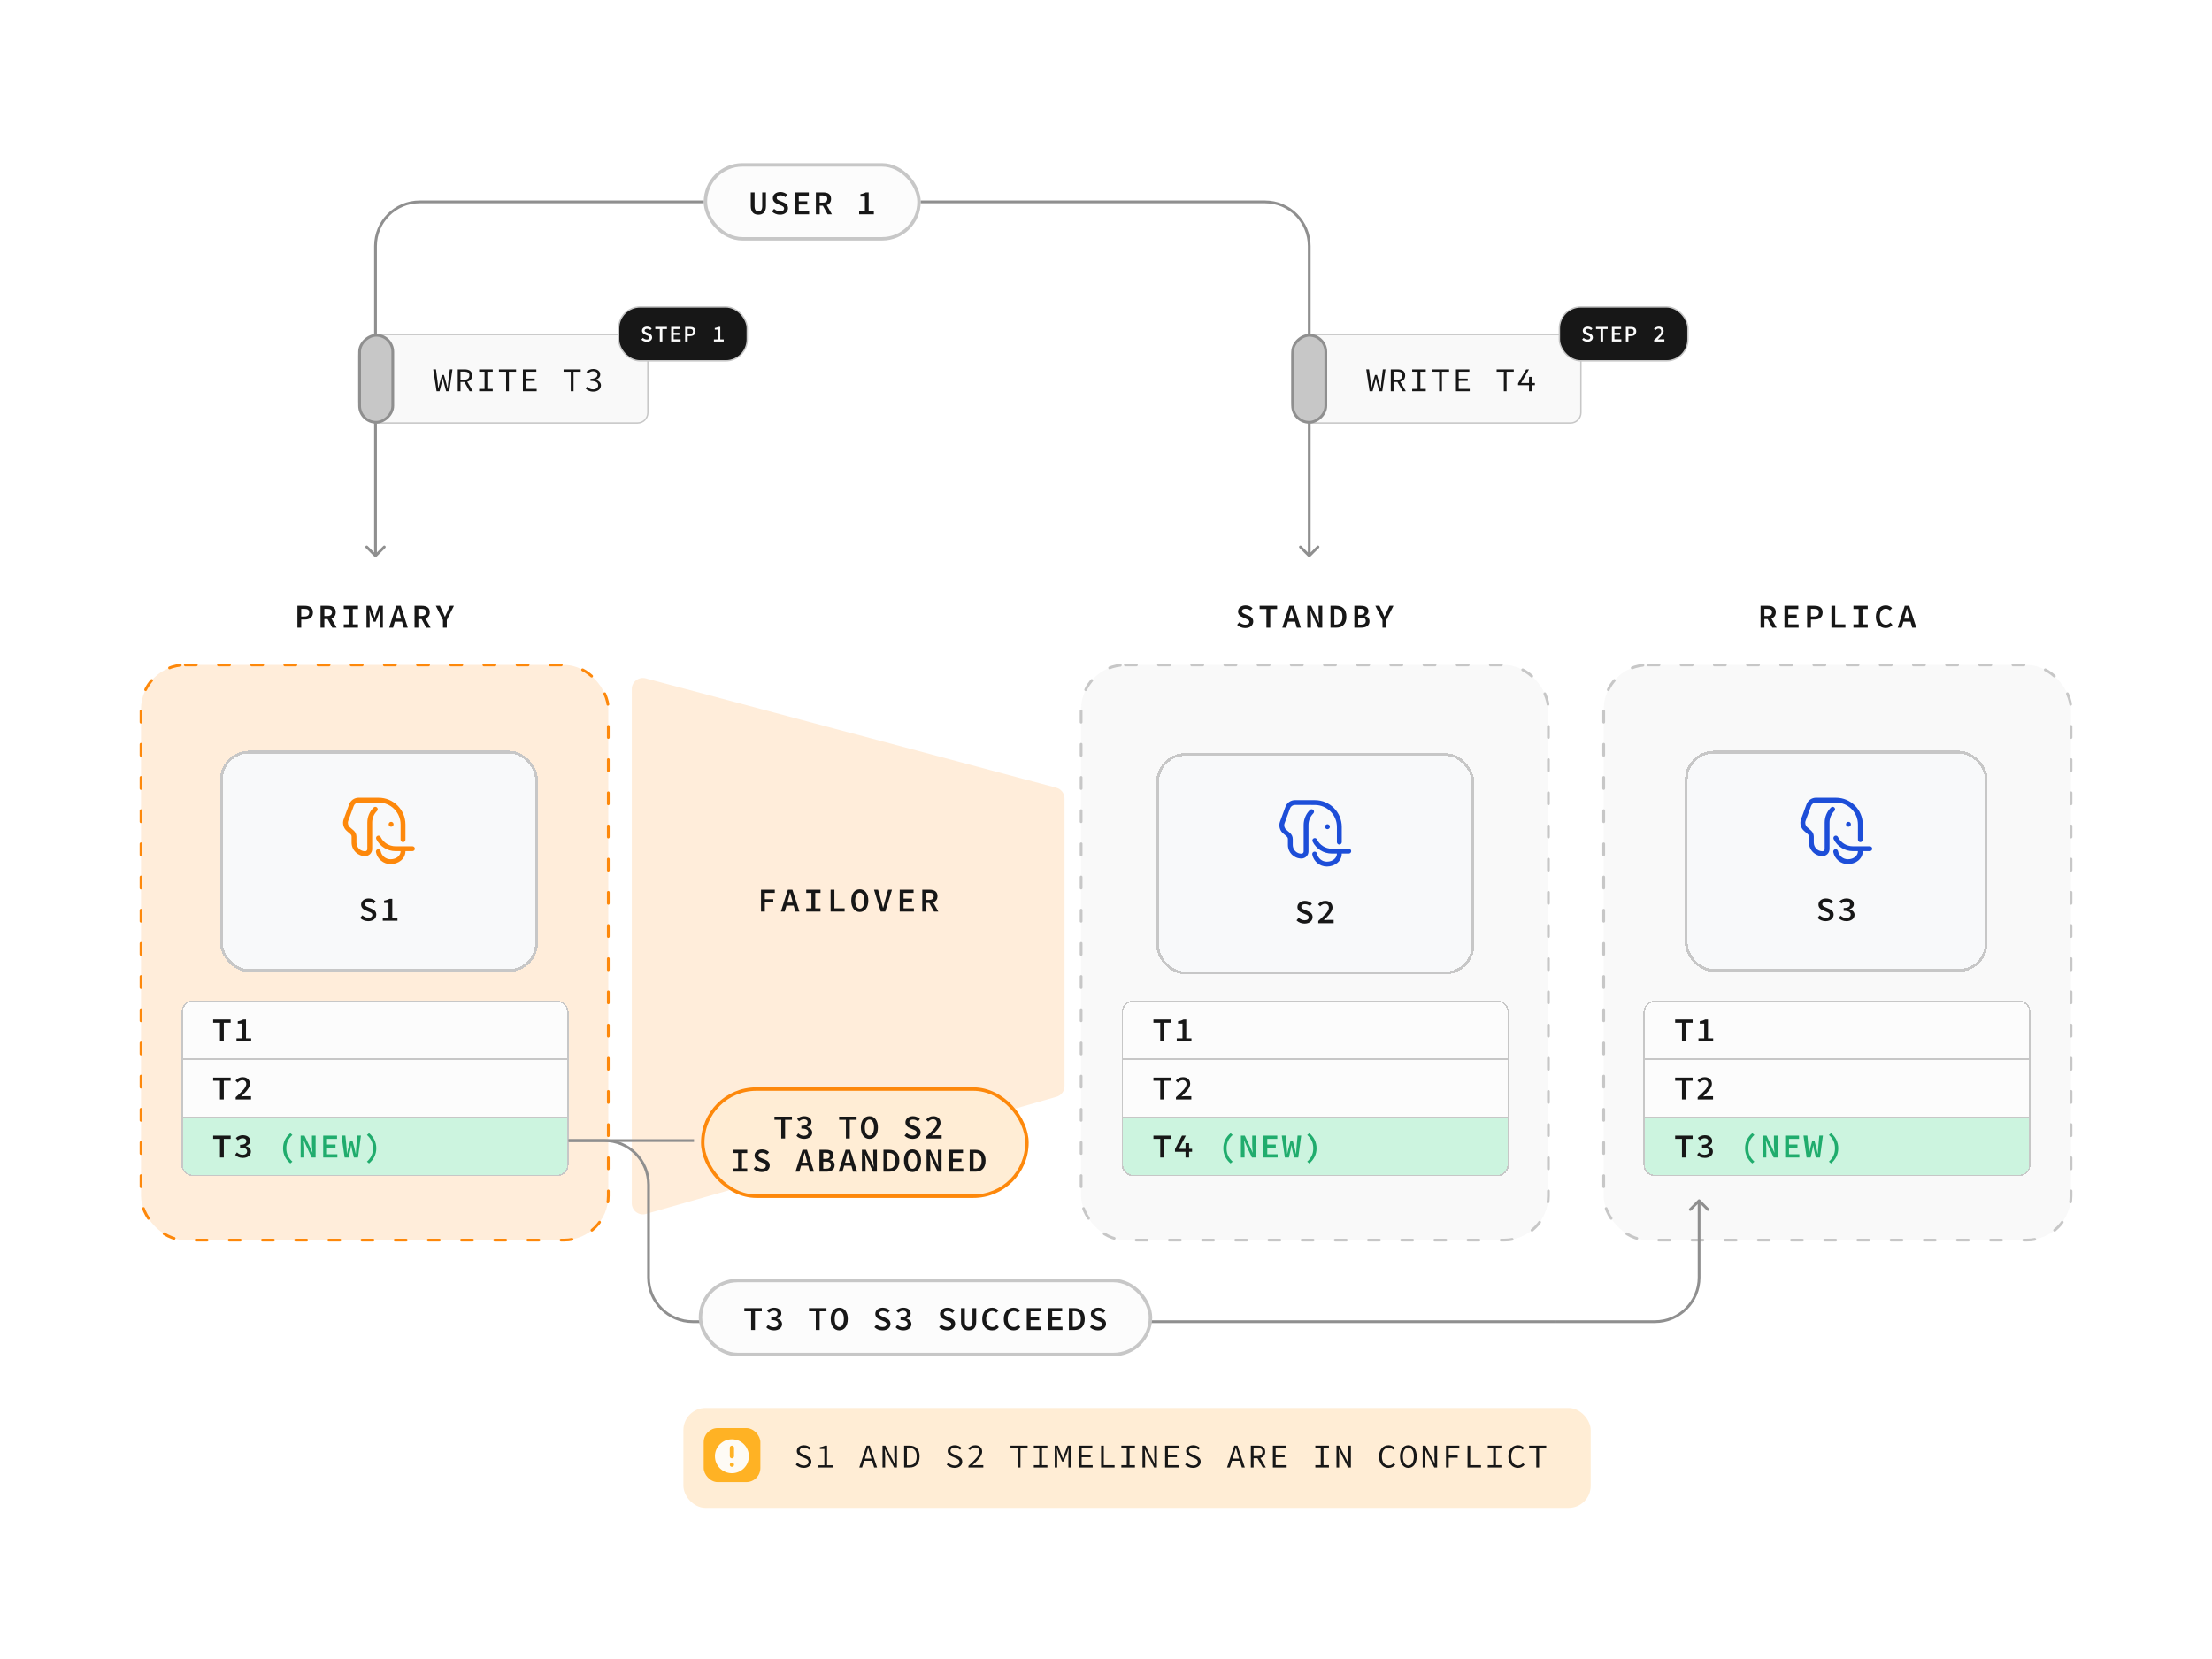 <svg width="1600" height="1200" viewBox="0 0 1600 1200" fill="none" xmlns="http://www.w3.org/2000/svg">
<rect x="494.328" y="1018.44" width="656.266" height="72.284" rx="16" fill="#FFEDD5"/>
<path d="M900.681 454.288C898.473 454.288 896.385 453.448 894.849 451.96L896.457 450.064C897.633 451.144 899.193 451.888 900.729 451.888C902.673 451.888 903.657 451.072 903.657 449.8C903.657 448.48 902.601 448.072 901.041 447.448L898.905 446.512C897.225 445.864 895.521 444.616 895.521 442.312C895.521 439.792 897.777 437.872 900.969 437.872C902.913 437.872 904.713 438.616 906.009 439.888L904.569 441.64C903.513 440.776 902.433 440.272 900.969 440.272C899.337 440.272 898.329 440.968 898.329 442.168C898.329 443.416 899.601 443.848 901.017 444.424L903.081 445.312C905.073 446.128 906.489 447.28 906.489 449.584C906.489 452.152 904.353 454.288 900.681 454.288ZM916.031 454V440.488H911.111V438.16H923.759V440.488H918.815V454H916.031ZM927.518 454L932.606 438.16H935.846L940.934 454H938.006L936.782 449.68H931.574L930.326 454H927.518ZM932.174 447.496H936.182L935.63 445.528C935.15 443.848 934.67 442.072 934.214 440.32H934.118C933.686 442.072 933.206 443.848 932.726 445.528L932.174 447.496ZM945.605 454V438.16H948.413L952.637 447.136L954.101 450.496H954.173C954.053 448.864 953.789 446.872 953.789 445.12V438.16H956.429V454H953.597L949.397 445L947.933 441.664H947.861C947.981 443.344 948.245 445.24 948.245 446.992V454H945.605ZM962.395 454V438.16H966.451C971.083 438.16 973.867 440.776 973.867 446.008C973.867 451.24 971.083 454 966.595 454H962.395ZM965.179 451.744H966.283C969.307 451.744 971.011 449.896 971.011 446.008C971.011 442.12 969.307 440.392 966.283 440.392H965.179V451.744ZM979.642 454V438.16H984.25C987.466 438.16 989.818 439.144 989.818 442.048C989.818 443.536 988.93 445 987.082 445.504V445.6C989.362 445.984 990.61 447.184 990.61 449.344C990.61 452.512 988.09 454 984.658 454H979.642ZM982.402 444.736H983.986C986.194 444.736 987.106 443.872 987.106 442.384C987.106 440.92 986.098 440.32 984.058 440.32H982.402V444.736ZM982.402 451.84H984.37C986.674 451.84 987.898 450.976 987.898 449.176C987.898 447.472 986.722 446.728 984.37 446.728H982.402V451.84ZM999.985 454V448.48L994.825 438.16H997.777L999.769 442.432C1000.3 443.632 1000.8 444.808 1001.38 446.08H1001.47C1002.02 444.808 1002.58 443.632 1003.13 442.408L1005.05 438.16H1007.93L1002.77 448.48V454H999.985Z" fill="#171717"/>
<rect x="782" y="481" width="338" height="416" rx="32" fill="#C7C7C7" fill-opacity="0.1"/>
<rect x="782" y="481" width="338" height="416" rx="32" stroke="#C7C7C7" stroke-width="2" stroke-linecap="round" stroke-dasharray="8 16"/>
<path d="M1273.47 454V438.16H1278.7C1281.94 438.16 1284.46 439.312 1284.46 442.84C1284.46 445.24 1283.22 446.704 1281.32 447.352L1285.09 454H1281.97L1278.56 447.784H1276.23V454H1273.47ZM1276.23 445.552H1278.42C1280.58 445.552 1281.73 444.64 1281.73 442.84C1281.73 440.992 1280.58 440.368 1278.42 440.368H1276.23V445.552ZM1290.74 454V438.16H1300.75V440.488H1293.5V444.592H1299.65V446.92H1293.5V451.648H1300.99V454H1290.74ZM1307.13 454V438.16H1312.41C1315.84 438.16 1318.36 439.36 1318.36 443.032C1318.36 446.536 1315.79 448.144 1312.41 448.144H1309.89V454H1307.13ZM1309.89 445.936H1312.17C1314.52 445.936 1315.62 444.976 1315.62 443.032C1315.62 441.04 1314.47 440.368 1312.17 440.368H1309.89V445.936ZM1324.71 454V438.16H1327.44V451.648H1334.84V454H1324.71ZM1340.64 454V451.648H1344.4V440.488H1340.64V438.16H1350.98V440.488H1347.19V451.648H1350.98V454H1340.64ZM1364 454.288C1359.99 454.288 1356.85 451.36 1356.85 446.128C1356.85 440.944 1359.95 437.872 1364.1 437.872C1366.04 437.872 1367.58 438.808 1368.56 439.84L1367.03 441.568C1366.23 440.776 1365.32 440.272 1364.1 440.272C1361.48 440.272 1359.68 442.456 1359.68 446.032C1359.68 449.656 1361.48 451.888 1364.17 451.888C1365.44 451.888 1366.43 451.288 1367.31 450.304L1368.87 451.984C1367.6 453.472 1365.99 454.288 1364 454.288ZM1372.68 454L1377.77 438.16H1381.01L1386.1 454H1383.17L1381.94 449.68H1376.74L1375.49 454H1372.68ZM1377.34 447.496H1381.34L1380.79 445.528C1380.31 443.848 1379.83 442.072 1379.38 440.32H1379.28C1378.85 442.072 1378.37 443.848 1377.89 445.528L1377.34 447.496Z" fill="#171717"/>
<rect x="1160" y="481" width="338" height="416" rx="32" fill="#C7C7C7" fill-opacity="0.1"/>
<rect x="1160" y="481" width="338" height="416" rx="32" stroke="#C7C7C7" stroke-width="2" stroke-linecap="round" stroke-dasharray="8 16"/>
<path d="M215.123 454V438.16H220.403C223.835 438.16 226.355 439.36 226.355 443.032C226.355 446.536 223.787 448.144 220.403 448.144H217.883V454H215.123ZM217.883 445.936H220.163C222.515 445.936 223.619 444.976 223.619 443.032C223.619 441.04 222.467 440.368 220.163 440.368H217.883V445.936ZM231.842 454V438.16H237.074C240.314 438.16 242.834 439.312 242.834 442.84C242.834 445.24 241.586 446.704 239.69 447.352L243.458 454H240.338L236.93 447.784H234.602V454H231.842ZM234.602 445.552H236.786C238.946 445.552 240.098 444.64 240.098 442.84C240.098 440.992 238.946 440.368 236.786 440.368H234.602V445.552ZM248.632 454V451.648H252.4V440.488H248.632V438.16H258.976V440.488H255.184V451.648H258.976V454H248.632ZM265.087 454V438.16H268.039L270.223 444.352L270.991 446.728H271.087L271.807 444.352L273.991 438.16H276.943V454H274.591V446.872C274.591 445.36 274.807 442.384 274.951 440.896H274.855L273.655 444.76L271.663 449.728H270.319L268.303 444.76L267.103 440.896H267.031C267.151 442.384 267.391 445.36 267.391 446.872V454H265.087ZM281.521 454L286.609 438.16H289.849L294.937 454H292.009L290.785 449.68H285.577L284.329 454H281.521ZM286.177 447.496H290.185L289.633 445.528C289.153 443.848 288.673 442.072 288.217 440.32H288.121C287.689 442.072 287.209 443.848 286.729 445.528L286.177 447.496ZM299.848 454V438.16H305.08C308.32 438.16 310.84 439.312 310.84 442.84C310.84 445.24 309.592 446.704 307.696 447.352L311.464 454H308.344L304.936 447.784H302.608V454H299.848ZM302.608 445.552H304.792C306.952 445.552 308.104 444.64 308.104 442.84C308.104 440.992 306.952 440.368 304.792 440.368H302.608V445.552ZM320.406 454V448.48L315.246 438.16H318.198L320.19 442.432C320.718 443.632 321.222 444.808 321.798 446.08H321.894C322.446 444.808 322.998 443.632 323.55 442.408L325.47 438.16H328.35L323.19 448.48V454H320.406Z" fill="#171717"/>
<rect x="102" y="481" width="338" height="416" rx="32" fill="#FD880B" fill-opacity="0.15"/>
<rect x="102" y="481" width="338" height="416" rx="32" stroke="#FD880B" stroke-width="2" stroke-linecap="round" stroke-dasharray="8 16"/>
<g filter="url(#filter0_d_1208_1694)">
<path d="M811.375 729.267C811.375 724.701 815.076 721 819.642 721H1083.11C1087.67 721 1091.38 724.701 1091.38 729.267V764H811.375V729.267Z" fill="#FCFCFC" shape-rendering="crispEdges"/>
<path d="M819.643 721.5H1083.11C1087.4 721.5 1090.88 724.978 1090.88 729.268V763.5H811.875V729.268C811.875 724.978 815.353 721.5 819.643 721.5Z" stroke="#C7C7C7" shape-rendering="crispEdges"/>
<path d="M839.229 750.5V736.988H834.309V734.66H846.957V736.988H842.013V750.5H839.229ZM851.172 750.5V748.244H855.324V737.66H852.108V735.932C853.812 735.668 854.988 735.236 856.044 734.66H858.06V748.244H861.804V750.5H851.172Z" fill="#171717"/>
</g>
<g filter="url(#filter1_d_1208_1694)">
<rect x="811.375" y="763" width="280" height="43" fill="#FCFCFC" shape-rendering="crispEdges"/>
<rect x="811.875" y="763.5" width="279" height="42" stroke="#C7C7C7" shape-rendering="crispEdges"/>
<path d="M839.229 792.5V778.988H834.309V776.66H846.957V778.988H842.013V792.5H839.229ZM850.596 792.5V790.892C855.372 786.572 858.252 783.812 858.252 781.34C858.252 779.66 857.268 778.556 855.348 778.556C854.004 778.556 852.9 779.348 851.964 780.332L850.452 778.82C851.94 777.284 853.452 776.372 855.708 776.372C858.828 776.372 860.892 778.268 860.892 781.196C860.892 784.028 858.132 786.932 854.556 790.316C855.468 790.244 856.524 790.148 857.364 790.148H861.708V792.5H850.596Z" fill="#171717"/>
</g>
<g filter="url(#filter2_d_1208_1694)">
<path d="M811.375 805H1091.38V839.733C1091.38 844.299 1087.67 848 1083.11 848H819.642C815.076 848 811.375 844.299 811.375 839.733V805Z" fill="#CCF4DF" shape-rendering="crispEdges"/>
<path d="M1090.88 805.5V839.732C1090.88 844.022 1087.4 847.5 1083.11 847.5H819.643C815.353 847.5 811.875 844.022 811.875 839.732V805.5H1090.88Z" stroke="#C7C7C7" shape-rendering="crispEdges"/>
<path d="M839.229 834.5V820.988H834.309V818.66H846.957V820.988H842.013V834.5H839.229ZM857.532 834.5V830.372H849.9V828.5L854.964 818.66H857.772L852.708 828.236H857.532V824.108H860.1V828.236H862.26V830.372H860.1V834.5H857.532Z" fill="#171717"/>
<path d="M890.105 838.772C886.865 836.084 884.873 832.388 884.873 827.828C884.873 823.244 886.865 819.572 890.105 816.884L891.617 818.18C888.593 820.916 887.225 823.916 887.225 827.828C887.225 831.74 888.593 834.74 891.617 837.476L890.105 838.772ZM897.584 834.5V818.66H900.392L904.616 827.636L906.08 830.996H906.152C906.032 829.364 905.768 827.372 905.768 825.62V818.66H908.408V834.5H905.576L901.376 825.5L899.912 822.164H899.84C899.96 823.844 900.224 825.74 900.224 827.492V834.5H897.584ZM913.895 834.5V818.66H923.903V820.988H916.655V825.092H922.799V827.42H916.655V832.148H924.143V834.5H913.895ZM929.389 834.5L927.133 818.636H929.941L930.829 827.852C930.877 829.196 930.973 830.516 931.045 831.836H931.117C931.405 830.516 931.741 829.172 932.029 827.852L933.397 822.716H935.173L936.517 827.852C936.781 829.148 937.141 830.492 937.429 831.836H937.525L937.741 827.852L938.581 818.636H941.197L939.061 834.5H936.109L934.717 828.644C934.525 827.684 934.333 826.652 934.213 825.716H934.141C933.997 826.652 933.829 827.684 933.613 828.644L932.293 834.5H929.389ZM947.068 838.772L945.532 837.476C948.58 834.74 949.924 831.74 949.924 827.828C949.924 823.916 948.58 820.916 945.532 818.18L947.068 816.884C950.284 819.572 952.3 823.244 952.3 827.828C952.3 832.388 950.284 836.084 947.068 838.772Z" fill="#20AC6D"/>
</g>
<g filter="url(#filter3_d_1208_1694)">
<path d="M131.25 729.267C131.25 724.701 134.951 721 139.517 721H402.983C407.549 721 411.25 724.701 411.25 729.267V764H131.25V729.267Z" fill="#FCFCFC" shape-rendering="crispEdges"/>
<path d="M139.518 721.5H402.982C407.272 721.5 410.75 724.978 410.75 729.268V763.5H131.75V729.268C131.75 724.978 135.228 721.5 139.518 721.5Z" stroke="#C7C7C7" shape-rendering="crispEdges"/>
<path d="M159.104 750.5V736.988H154.184V734.66H166.832V736.988H161.888V750.5H159.104ZM171.047 750.5V748.244H175.199V737.66H171.983V735.932C173.687 735.668 174.863 735.236 175.919 734.66H177.935V748.244H181.679V750.5H171.047Z" fill="#171717"/>
</g>
<g filter="url(#filter4_d_1208_1694)">
<rect x="131.25" y="763" width="280" height="43" fill="#FCFCFC" shape-rendering="crispEdges"/>
<rect x="131.75" y="763.5" width="279" height="42" stroke="#C7C7C7" shape-rendering="crispEdges"/>
<path d="M159.104 792.5V778.988H154.184V776.66H166.832V778.988H161.888V792.5H159.104ZM170.471 792.5V790.892C175.247 786.572 178.127 783.812 178.127 781.34C178.127 779.66 177.143 778.556 175.223 778.556C173.879 778.556 172.775 779.348 171.839 780.332L170.327 778.82C171.815 777.284 173.327 776.372 175.583 776.372C178.703 776.372 180.767 778.268 180.767 781.196C180.767 784.028 178.007 786.932 174.431 790.316C175.343 790.244 176.399 790.148 177.239 790.148H181.583V792.5H170.471Z" fill="#171717"/>
</g>
<g filter="url(#filter5_d_1208_1694)">
<path d="M131.25 805H411.25V839.733C411.25 844.299 407.549 848 402.983 848H139.517C134.951 848 131.25 844.299 131.25 839.733V805Z" fill="#CCF4DF" shape-rendering="crispEdges"/>
<path d="M410.75 805.5V839.732C410.75 844.022 407.272 847.5 402.982 847.5H139.518C135.228 847.5 131.75 844.022 131.75 839.732V805.5H410.75Z" stroke="#C7C7C7" shape-rendering="crispEdges"/>
<path d="M159.104 834.5V820.988H154.184V818.66H166.832V820.988H161.888V834.5H159.104ZM175.679 834.788C173.063 834.788 171.239 833.804 170.087 832.556L171.407 830.78C172.415 831.764 173.783 832.532 175.463 832.532C177.335 832.532 178.727 831.62 178.727 830.108C178.727 828.428 177.431 827.324 173.639 827.324V825.308C176.951 825.308 178.199 824.228 178.199 822.716C178.199 821.372 177.143 820.556 175.511 820.556C174.191 820.556 173.039 821.156 172.007 822.068L170.591 820.364C171.959 819.164 173.663 818.372 175.631 818.372C178.727 818.372 180.959 819.884 180.959 822.524C180.959 824.324 179.735 825.5 177.887 826.172V826.292C179.855 826.772 181.487 828.116 181.487 830.228C181.487 833.108 178.823 834.788 175.679 834.788Z" fill="#171717"/>
<path d="M209.98 838.772C206.74 836.084 204.748 832.388 204.748 827.828C204.748 823.244 206.74 819.572 209.98 816.884L211.492 818.18C208.468 820.916 207.1 823.916 207.1 827.828C207.1 831.74 208.468 834.74 211.492 837.476L209.98 838.772ZM217.459 834.5V818.66H220.267L224.491 827.636L225.955 830.996H226.027C225.907 829.364 225.643 827.372 225.643 825.62V818.66H228.283V834.5H225.451L221.251 825.5L219.787 822.164H219.715C219.835 823.844 220.099 825.74 220.099 827.492V834.5H217.459ZM233.77 834.5V818.66H243.778V820.988H236.53V825.092H242.674V827.42H236.53V832.148H244.018V834.5H233.77ZM249.264 834.5L247.008 818.636H249.816L250.704 827.852C250.752 829.196 250.848 830.516 250.92 831.836H250.992C251.28 830.516 251.616 829.172 251.904 827.852L253.272 822.716H255.048L256.392 827.852C256.656 829.148 257.016 830.492 257.304 831.836H257.4L257.616 827.852L258.456 818.636H261.072L258.936 834.5H255.984L254.592 828.644C254.4 827.684 254.208 826.652 254.088 825.716H254.016C253.872 826.652 253.704 827.684 253.488 828.644L252.168 834.5H249.264ZM266.943 838.772L265.407 837.476C268.455 834.74 269.799 831.74 269.799 827.828C269.799 823.916 268.455 820.916 265.407 818.18L266.943 816.884C270.159 819.572 272.175 823.244 272.175 827.828C272.175 832.388 270.159 836.084 266.943 838.772Z" fill="#20AC6D"/>
</g>
<g filter="url(#filter6_d_1208_1694)">
<path d="M1188.75 729.267C1188.75 724.701 1192.45 721 1197.02 721H1460.48C1465.05 721 1468.75 724.701 1468.75 729.267V764H1188.75V729.267Z" fill="#FCFCFC" shape-rendering="crispEdges"/>
<path d="M1197.02 721.5H1460.48C1464.77 721.5 1468.25 724.978 1468.25 729.268V763.5H1189.25V729.268C1189.25 724.978 1192.73 721.5 1197.02 721.5Z" stroke="#C7C7C7" shape-rendering="crispEdges"/>
<path d="M1216.6 750.5V736.988H1211.68V734.66H1224.33V736.988H1219.39V750.5H1216.6ZM1228.55 750.5V748.244H1232.7V737.66H1229.48V735.932C1231.19 735.668 1232.36 735.236 1233.42 734.66H1235.44V748.244H1239.18V750.5H1228.55Z" fill="#171717"/>
</g>
<g filter="url(#filter7_d_1208_1694)">
<rect x="1188.75" y="763" width="280" height="43" fill="#FCFCFC" shape-rendering="crispEdges"/>
<rect x="1189.25" y="763.5" width="279" height="42" stroke="#C7C7C7" shape-rendering="crispEdges"/>
<path d="M1216.6 792.5V778.988H1211.68V776.66H1224.33V778.988H1219.39V792.5H1216.6ZM1227.97 792.5V790.892C1232.75 786.572 1235.63 783.812 1235.63 781.34C1235.63 779.66 1234.64 778.556 1232.72 778.556C1231.38 778.556 1230.28 779.348 1229.34 780.332L1227.83 778.82C1229.32 777.284 1230.83 776.372 1233.08 776.372C1236.2 776.372 1238.27 778.268 1238.27 781.196C1238.27 784.028 1235.51 786.932 1231.93 790.316C1232.84 790.244 1233.9 790.148 1234.74 790.148H1239.08V792.5H1227.97Z" fill="#171717"/>
</g>
<g filter="url(#filter8_d_1208_1694)">
<path d="M1188.75 805H1468.75V839.733C1468.75 844.299 1465.05 848 1460.48 848H1197.02C1192.45 848 1188.75 844.299 1188.75 839.733V805Z" fill="#CCF4DF" shape-rendering="crispEdges"/>
<path d="M1468.25 805.5V839.732C1468.25 844.022 1464.77 847.5 1460.48 847.5H1197.02C1192.73 847.5 1189.25 844.022 1189.25 839.732V805.5H1468.25Z" stroke="#C7C7C7" shape-rendering="crispEdges"/>
<path d="M1216.6 834.5V820.988H1211.68V818.66H1224.33V820.988H1219.39V834.5H1216.6ZM1233.18 834.788C1230.56 834.788 1228.74 833.804 1227.59 832.556L1228.91 830.78C1229.92 831.764 1231.28 832.532 1232.96 832.532C1234.84 832.532 1236.23 831.62 1236.23 830.108C1236.23 828.428 1234.93 827.324 1231.14 827.324V825.308C1234.45 825.308 1235.7 824.228 1235.7 822.716C1235.7 821.372 1234.64 820.556 1233.01 820.556C1231.69 820.556 1230.54 821.156 1229.51 822.068L1228.09 820.364C1229.46 819.164 1231.16 818.372 1233.13 818.372C1236.23 818.372 1238.46 819.884 1238.46 822.524C1238.46 824.324 1237.24 825.5 1235.39 826.172V826.292C1237.36 826.772 1238.99 828.116 1238.99 830.228C1238.99 833.108 1236.32 834.788 1233.18 834.788Z" fill="#171717"/>
<path d="M1267.48 838.772C1264.24 836.084 1262.25 832.388 1262.25 827.828C1262.25 823.244 1264.24 819.572 1267.48 816.884L1268.99 818.18C1265.97 820.916 1264.6 823.916 1264.6 827.828C1264.6 831.74 1265.97 834.74 1268.99 837.476L1267.48 838.772ZM1274.96 834.5V818.66H1277.77L1281.99 827.636L1283.45 830.996H1283.53C1283.41 829.364 1283.14 827.372 1283.14 825.62V818.66H1285.78V834.5H1282.95L1278.75 825.5L1277.29 822.164H1277.21C1277.33 823.844 1277.6 825.74 1277.6 827.492V834.5H1274.96ZM1291.27 834.5V818.66H1301.28V820.988H1294.03V825.092H1300.17V827.42H1294.03V832.148H1301.52V834.5H1291.27ZM1306.76 834.5L1304.51 818.636H1307.32L1308.2 827.852C1308.25 829.196 1308.35 830.516 1308.42 831.836H1308.49C1308.78 830.516 1309.12 829.172 1309.4 827.852L1310.77 822.716H1312.55L1313.89 827.852C1314.16 829.148 1314.52 830.492 1314.8 831.836H1314.9L1315.12 827.852L1315.96 818.636H1318.57L1316.44 834.5H1313.48L1312.09 828.644C1311.9 827.684 1311.71 826.652 1311.59 825.716H1311.52C1311.37 826.652 1311.2 827.684 1310.99 828.644L1309.67 834.5H1306.76ZM1324.44 838.772L1322.91 837.476C1325.95 834.74 1327.3 831.74 1327.3 827.828C1327.3 823.916 1325.95 820.916 1322.91 818.18L1324.44 816.884C1327.66 819.572 1329.67 823.244 1329.67 827.828C1329.67 832.388 1327.66 836.084 1324.44 838.772Z" fill="#20AC6D"/>
</g>
<g filter="url(#filter9_d_1208_1694)">
<rect x="159.111" y="539" width="230" height="160" rx="21" fill="#F8F9FA" shape-rendering="crispEdges"/>
<rect x="160.111" y="540" width="228" height="158" rx="20" stroke="#C7C7C7" stroke-width="2" shape-rendering="crispEdges"/>
<path fill-rule="evenodd" clip-rule="evenodd" d="M252.546 577.808C253.613 574.902 256.381 572.97 259.477 572.97H271.623V572.988H273.853C284.579 572.988 293.274 581.683 293.274 592.409V603.374C293.274 604.343 292.488 605.129 291.519 605.129C290.55 605.129 289.764 604.343 289.764 603.374V592.409C289.764 583.621 282.64 576.498 273.853 576.498H271.369C271.284 576.498 271.199 576.492 271.117 576.48H259.477C257.853 576.48 256.401 577.493 255.842 579.018L251.906 589.738C251.302 591.382 251.778 593.228 253.102 594.376L255.802 596.716C257.088 597.831 257.827 599.448 257.827 601.15L257.827 605.452C257.827 608.92 260.639 611.732 264.107 611.732C264.987 611.732 265.7 611.019 265.7 610.139L265.7 590.972C265.7 586.889 267.331 582.975 270.23 580.1C270.918 579.417 272.03 579.422 272.712 580.11C273.395 580.799 273.39 581.91 272.702 582.592C270.467 584.808 269.21 587.825 269.21 590.972L269.21 610.139C269.21 612.957 266.925 615.242 264.107 615.242C258.7 615.242 254.317 610.859 254.317 605.452L254.317 601.15C254.317 600.467 254.02 599.817 253.503 599.369L250.803 597.028C248.377 594.926 247.504 591.542 248.61 588.529L252.546 577.808ZM272.987 600.626C273.857 600.199 274.909 600.558 275.336 601.429C277.351 605.534 281.526 608.136 286.099 608.136L298.33 608.136C299.3 608.136 300.085 608.922 300.085 609.891C300.085 610.86 299.3 611.646 298.33 611.646L293.274 611.646L293.274 611.656C293.274 617.319 288.131 621.03 282.501 621.03C277.259 621.03 272.895 617.288 271.927 612.331C271.742 611.379 272.362 610.457 273.314 610.272C274.265 610.086 275.187 610.707 275.373 611.658C276.025 614.999 278.97 617.52 282.501 617.52C286.832 617.52 289.764 614.796 289.764 611.656L289.764 611.646L286.099 611.646C280.187 611.646 274.789 608.283 272.185 602.975C271.758 602.105 272.117 601.053 272.987 600.626Z" fill="#FD880B"/>
<path d="M281.124 592.234C281.124 593.218 281.921 594.015 282.904 594.015C283.888 594.015 284.685 593.218 284.685 592.234C284.685 591.251 283.888 590.454 282.904 590.454C281.921 590.454 281.124 591.251 281.124 592.234Z" fill="#FD880B"/>
<path d="M266.359 662.288C264.151 662.288 262.063 661.448 260.527 659.96L262.135 658.064C263.311 659.144 264.871 659.888 266.407 659.888C268.351 659.888 269.335 659.072 269.335 657.8C269.335 656.48 268.279 656.072 266.719 655.448L264.583 654.512C262.903 653.864 261.199 652.616 261.199 650.312C261.199 647.792 263.455 645.872 266.647 645.872C268.591 645.872 270.391 646.616 271.687 647.888L270.247 649.64C269.191 648.776 268.111 648.272 266.647 648.272C265.015 648.272 264.007 648.968 264.007 650.168C264.007 651.416 265.279 651.848 266.695 652.424L268.759 653.312C270.751 654.128 272.167 655.28 272.167 657.584C272.167 660.152 270.031 662.288 266.359 662.288ZM276.862 662V659.744H281.014V649.16H277.798V647.432C279.502 647.168 280.678 646.736 281.734 646.16H283.75V659.744H287.494V662H276.862Z" fill="#171717"/>
</g>
<g filter="url(#filter10_d_1208_1694)">
<rect x="836.375" y="540.758" width="230" height="160" rx="21" fill="#F8F9FA" shape-rendering="crispEdges"/>
<rect x="837.375" y="541.758" width="228" height="158" rx="20" stroke="#C7C7C7" stroke-width="2" shape-rendering="crispEdges"/>
<path fill-rule="evenodd" clip-rule="evenodd" d="M929.81 579.566C930.877 576.659 933.644 574.728 936.74 574.728H948.887V574.746H951.117C961.843 574.746 970.538 583.441 970.538 594.166V605.131C970.538 606.101 969.752 606.887 968.783 606.887C967.813 606.887 967.027 606.101 967.027 605.131V594.166C967.027 585.379 959.904 578.256 951.117 578.256H948.633C948.547 578.256 948.463 578.25 948.381 578.238H936.74C935.116 578.238 933.665 579.251 933.105 580.776L929.169 591.496C928.566 593.14 929.042 594.986 930.365 596.133L933.066 598.474C934.352 599.588 935.091 601.206 935.091 602.908L935.091 607.21C935.091 610.678 937.902 613.49 941.371 613.49C942.25 613.49 942.963 612.776 942.963 611.897L942.963 592.73C942.963 588.647 944.594 584.733 947.494 581.858C948.182 581.175 949.293 581.18 949.976 581.868C950.658 582.556 950.654 583.668 949.965 584.35C947.731 586.566 946.474 589.583 946.474 592.73L946.474 611.897C946.474 614.715 944.189 617 941.371 617C935.964 617 931.58 612.617 931.58 607.21L931.581 602.908C931.581 602.224 931.284 601.574 930.767 601.127L928.066 598.786C925.64 596.684 924.768 593.3 925.874 590.286L929.81 579.566ZM950.251 602.384C951.121 601.957 952.173 602.316 952.6 603.186C954.614 607.292 958.789 609.894 963.363 609.894L975.594 609.894C976.563 609.894 977.349 610.68 977.349 611.649C977.349 612.618 976.563 613.404 975.594 613.404L970.538 613.404L970.538 613.413C970.538 619.076 965.394 622.788 959.765 622.788C954.523 622.788 950.159 619.046 949.191 614.088C949.005 613.137 949.626 612.215 950.577 612.03C951.529 611.844 952.451 612.465 952.636 613.416C953.288 616.757 956.234 619.278 959.765 619.278C964.096 619.278 967.027 616.554 967.027 613.413L967.027 613.404L963.363 613.404C957.45 613.404 952.053 610.041 949.448 604.733C949.021 603.863 949.381 602.811 950.251 602.384Z" fill="#1D4ED8"/>
<path d="M958.388 593.992C958.388 594.975 959.185 595.772 960.168 595.772C961.151 595.772 961.948 594.975 961.948 593.992C961.948 593.009 961.151 592.212 960.168 592.212C959.185 592.212 958.388 593.009 958.388 593.992Z" fill="#1D4ED8"/>
<path d="M943.623 664.046C941.415 664.046 939.327 663.206 937.791 661.718L939.399 659.822C940.575 660.902 942.135 661.646 943.671 661.646C945.615 661.646 946.599 660.83 946.599 659.558C946.599 658.238 945.543 657.83 943.983 657.206L941.847 656.27C940.167 655.622 938.463 654.374 938.463 652.07C938.463 649.55 940.719 647.63 943.911 647.63C945.855 647.63 947.655 648.374 948.951 649.646L947.511 651.398C946.455 650.534 945.375 650.03 943.911 650.03C942.279 650.03 941.271 650.726 941.271 651.926C941.271 653.174 942.543 653.606 943.959 654.182L946.023 655.07C948.015 655.886 949.431 657.038 949.431 659.342C949.431 661.91 947.295 664.046 943.623 664.046ZM953.55 663.758V662.15C958.326 657.83 961.206 655.07 961.206 652.598C961.206 650.918 960.222 649.814 958.302 649.814C956.958 649.814 955.854 650.606 954.918 651.59L953.406 650.078C954.894 648.542 956.406 647.63 958.662 647.63C961.782 647.63 963.846 649.526 963.846 652.454C963.846 655.286 961.086 658.19 957.51 661.574C958.422 661.502 959.478 661.406 960.318 661.406H964.662V663.758H953.55Z" fill="#171717"/>
</g>
<g filter="url(#filter11_d_1208_1694)">
<rect x="1218.75" y="539" width="219" height="160" rx="21" fill="#F8F9FA" shape-rendering="crispEdges"/>
<rect x="1219.75" y="540" width="217" height="158" rx="20" stroke="#C7C7C7" stroke-width="2" shape-rendering="crispEdges"/>
<path fill-rule="evenodd" clip-rule="evenodd" d="M1306.69 577.808C1307.75 574.902 1310.52 572.97 1313.62 572.97H1325.76V572.988H1327.99C1338.72 572.988 1347.41 581.683 1347.41 592.409V603.374C1347.41 604.343 1346.63 605.129 1345.66 605.129C1344.69 605.129 1343.9 604.343 1343.9 603.374V592.409C1343.9 583.621 1336.78 576.498 1327.99 576.498H1325.51C1325.42 576.498 1325.34 576.492 1325.26 576.48H1313.62C1311.99 576.48 1310.54 577.493 1309.98 579.018L1306.04 589.738C1305.44 591.382 1305.92 593.228 1307.24 594.376L1309.94 596.716C1311.23 597.831 1311.97 599.448 1311.97 601.15L1311.97 605.452C1311.97 608.92 1314.78 611.732 1318.25 611.732C1319.13 611.732 1319.84 611.019 1319.84 610.139L1319.84 590.972C1319.84 586.889 1321.47 582.975 1324.37 580.1C1325.06 579.417 1326.17 579.422 1326.85 580.11C1327.53 580.799 1327.53 581.91 1326.84 582.592C1324.61 584.808 1323.35 587.825 1323.35 590.972L1323.35 610.139C1323.35 612.957 1321.06 615.242 1318.25 615.242C1312.84 615.242 1308.46 610.859 1308.46 605.452L1308.46 601.15C1308.46 600.467 1308.16 599.817 1307.64 599.369L1304.94 597.028C1302.52 594.926 1301.64 591.542 1302.75 588.529L1306.69 577.808ZM1327.13 600.626C1328 600.199 1329.05 600.558 1329.47 601.429C1331.49 605.534 1335.66 608.136 1340.24 608.136L1352.47 608.136C1353.44 608.136 1354.22 608.922 1354.22 609.891C1354.22 610.86 1353.44 611.646 1352.47 611.646L1347.41 611.646L1347.41 611.656C1347.41 617.319 1342.27 621.03 1336.64 621.03C1331.4 621.03 1327.03 617.288 1326.07 612.331C1325.88 611.379 1326.5 610.457 1327.45 610.272C1328.4 610.086 1329.33 610.707 1329.51 611.658C1330.16 614.999 1333.11 617.52 1336.64 617.52C1340.97 617.52 1343.9 614.796 1343.9 611.656L1343.9 611.646L1340.24 611.646C1334.33 611.646 1328.93 608.283 1326.32 602.975C1325.9 602.105 1326.26 601.053 1327.13 600.626Z" fill="#1D4ED8"/>
<path d="M1335.26 592.234C1335.26 593.218 1336.06 594.015 1337.04 594.015C1338.03 594.015 1338.82 593.218 1338.82 592.234C1338.82 591.251 1338.03 590.454 1337.04 590.454C1336.06 590.454 1335.26 591.251 1335.26 592.234Z" fill="#1D4ED8"/>
<path d="M1320.5 662.288C1318.29 662.288 1316.2 661.448 1314.67 659.96L1316.27 658.064C1317.45 659.144 1319.01 659.888 1320.55 659.888C1322.49 659.888 1323.47 659.072 1323.47 657.8C1323.47 656.48 1322.42 656.072 1320.86 655.448L1318.72 654.512C1317.04 653.864 1315.34 652.616 1315.34 650.312C1315.34 647.792 1317.59 645.872 1320.79 645.872C1322.73 645.872 1324.53 646.616 1325.83 647.888L1324.39 649.64C1323.33 648.776 1322.25 648.272 1320.79 648.272C1319.15 648.272 1318.15 648.968 1318.15 650.168C1318.15 651.416 1319.42 651.848 1320.83 652.424L1322.9 653.312C1324.89 654.128 1326.31 655.28 1326.31 657.584C1326.31 660.152 1324.17 662.288 1320.5 662.288ZM1335.63 662.288C1333.02 662.288 1331.19 661.304 1330.04 660.056L1331.36 658.28C1332.37 659.264 1333.74 660.032 1335.42 660.032C1337.29 660.032 1338.68 659.12 1338.68 657.608C1338.68 655.928 1337.38 654.824 1333.59 654.824V652.808C1336.9 652.808 1338.15 651.728 1338.15 650.216C1338.15 648.872 1337.1 648.056 1335.46 648.056C1334.14 648.056 1332.99 648.656 1331.96 649.568L1330.54 647.864C1331.91 646.664 1333.62 645.872 1335.58 645.872C1338.68 645.872 1340.91 647.384 1340.91 650.024C1340.91 651.824 1339.69 653 1337.84 653.672V653.792C1339.81 654.272 1341.44 655.616 1341.44 657.728C1341.44 660.608 1338.78 662.288 1335.63 662.288Z" fill="#171717"/>
</g>
<path d="M457 498.41C457 493.154 461.981 489.327 467.059 490.679L764.059 569.781C767.562 570.714 770 573.886 770 577.512V785.645C770 789.218 767.631 792.358 764.195 793.338L467.195 878.091C462.085 879.549 457 875.712 457 870.398V498.41Z" fill="#FD880B" fill-opacity="0.15"/>
<path d="M550.465 659.375V643.535H560.425V645.863H553.225V650.399H559.345V652.727H553.225V659.375H550.465ZM564.832 659.375L569.92 643.535H573.16L578.248 659.375H575.32L574.096 655.055H568.888L567.64 659.375H564.832ZM569.488 652.871H573.496L572.944 650.903C572.464 649.223 571.984 647.447 571.528 645.695H571.432C571 647.447 570.52 649.223 570.04 650.903L569.488 652.871ZM583.159 659.375V657.023H586.927V645.863H583.159V643.535H593.503V645.863H589.711V657.023H593.503V659.375H583.159ZM600.813 659.375V643.535H603.549V657.023H610.941V659.375H600.813ZM621.9 659.663C618.276 659.663 615.732 656.495 615.732 651.383C615.732 646.247 618.276 643.247 621.9 643.247C625.548 643.247 628.068 646.271 628.068 651.383C628.068 656.495 625.548 659.663 621.9 659.663ZM621.9 657.263C623.916 657.263 625.236 654.959 625.236 651.383C625.236 647.807 623.916 645.647 621.9 645.647C619.884 645.647 618.588 647.807 618.588 651.383C618.588 654.959 619.884 657.263 621.9 657.263ZM637.059 659.375L632.187 643.535H635.115L637.347 651.527C637.851 653.327 638.187 654.863 638.715 656.687H638.811C639.339 654.863 639.699 653.327 640.203 651.527L642.387 643.535H645.195L640.347 659.375H637.059ZM650.801 659.375V643.535H660.809V645.863H653.561V649.967H659.705V652.295H653.561V657.023H661.049V659.375H650.801ZM667.112 659.375V643.535H672.344C675.584 643.535 678.104 644.687 678.104 648.215C678.104 650.615 676.856 652.079 674.96 652.727L678.728 659.375H675.608L672.2 653.159H669.872V659.375H667.112ZM669.872 650.927H672.056C674.216 650.927 675.368 650.015 675.368 648.215C675.368 646.367 674.216 645.743 672.056 645.743H669.872V650.927Z" fill="#171717"/>
<rect x="510.25" y="119.25" width="154.5" height="53.5" rx="26.75" fill="#FCFCFC"/>
<rect x="510.25" y="119.25" width="154.5" height="53.5" rx="26.75" stroke="#C7C7C7" stroke-width="2.5"/>
<path d="M548.576 155.288C545.12 155.288 543.056 153.296 543.056 148.952V139.16H545.816V149.144C545.816 151.76 546.872 152.888 548.576 152.888C550.256 152.888 551.336 151.76 551.336 149.144V139.16H554.024V148.952C554.024 153.296 552.008 155.288 548.576 155.288ZM564.167 155.288C561.959 155.288 559.871 154.448 558.335 152.96L559.943 151.064C561.119 152.144 562.679 152.888 564.215 152.888C566.159 152.888 567.143 152.072 567.143 150.8C567.143 149.48 566.087 149.072 564.527 148.448L562.391 147.512C560.711 146.864 559.007 145.616 559.007 143.312C559.007 140.792 561.263 138.872 564.455 138.872C566.399 138.872 568.199 139.616 569.495 140.888L568.055 142.64C566.999 141.776 565.919 141.272 564.455 141.272C562.823 141.272 561.815 141.968 561.815 143.168C561.815 144.416 563.087 144.848 564.503 145.424L566.567 146.312C568.559 147.128 569.975 148.28 569.975 150.584C569.975 153.152 567.839 155.288 564.167 155.288ZM575.029 155V139.16H585.037V141.488H577.789V145.592H583.933V147.92H577.789V152.648H585.277V155H575.029ZM590.14 155V139.16H595.372C598.612 139.16 601.132 140.312 601.132 143.84C601.132 146.24 599.884 147.704 597.988 148.352L601.756 155H598.636L595.228 148.784H592.9V155H590.14ZM592.9 146.552H595.084C597.244 146.552 598.396 145.64 598.396 143.84C598.396 141.992 597.244 141.368 595.084 141.368H592.9V146.552ZM621.441 155V152.744H625.593V142.16H622.377V140.432C624.081 140.168 625.257 139.736 626.313 139.16H628.329V152.744H632.073V155H621.441Z" fill="#171717"/>
<path d="M270.904 402.707C271.295 403.098 271.928 403.098 272.318 402.707L278.682 396.343C279.073 395.953 279.073 395.319 278.682 394.929C278.292 394.538 277.659 394.538 277.268 394.929L271.611 400.586L265.954 394.929C265.564 394.538 264.931 394.538 264.54 394.929C264.15 395.319 264.15 395.953 264.54 396.343L270.904 402.707ZM509 146V145H303.611V146V147H509V146ZM271.611 178H270.611L270.611 402H271.611H272.611L272.611 178H271.611ZM303.611 146V145C285.386 145 270.611 159.775 270.611 178H271.611H272.611C272.611 160.879 286.49 147 303.611 147V146Z" fill="#8F8F8F"/>
<path d="M469.111 868.5L469.111 924C469.111 941.673 483.438 956 501.111 956L1125.75 956" stroke="#8F8F8F" stroke-width="2"/>
<path d="M469.111 868.5L469.111 857C469.111 839.327 454.784 825 437.111 825L411.25 825" stroke="#8F8F8F" stroke-width="2"/>
<path d="M1229.71 867.793C1229.32 867.402 1228.68 867.402 1228.29 867.793L1221.93 874.157C1221.54 874.547 1221.54 875.181 1221.93 875.571C1222.32 875.962 1222.95 875.962 1223.34 875.571L1229 869.914L1234.66 875.571C1235.05 875.962 1235.68 875.962 1236.07 875.571C1236.46 875.181 1236.46 874.547 1236.07 874.157L1229.71 867.793ZM1125.75 956L1125.75 957L1197 957L1197 956L1197 955L1125.75 955L1125.75 956ZM1229 924L1230 924L1230 868.5L1229 868.5L1228 868.5L1228 924L1229 924ZM1197 956L1197 957C1215.23 957 1230 942.226 1230 924L1229 924L1228 924C1228 941.121 1214.12 955 1197 955L1197 956Z" fill="#8F8F8F"/>
<path d="M947.707 402.707C947.317 403.098 946.683 403.098 946.293 402.707L939.929 396.343C939.538 395.953 939.538 395.319 939.929 394.929C940.319 394.538 940.953 394.538 941.343 394.929L947 400.586L952.657 394.929C953.047 394.538 953.681 394.538 954.071 394.929C954.462 395.319 954.462 395.953 954.071 396.343L947.707 402.707ZM915 146V145V146ZM666 146V145H915V146V147H666V146ZM947 178H948L948 402H947H946L946 178H947ZM915 146V145C933.225 145 948 159.775 948 178H947H946C946 160.879 932.121 147 915 147V146Z" fill="#8F8F8F"/>
<path d="M275.111 242H461.111C465.253 242 468.611 245.358 468.611 249.5V298.5C468.611 302.642 465.253 306 461.111 306H275.111C266.551 306 259.611 299.06 259.611 290.5V257.5C259.611 248.94 266.551 242 275.111 242Z" fill="#C7C7C7" fill-opacity="0.1"/>
<path d="M275.111 242H461.111C465.253 242 468.611 245.358 468.611 249.5V298.5C468.611 302.642 465.253 306 461.111 306H275.111C266.551 306 259.611 299.06 259.611 290.5V257.5C259.611 248.94 266.551 242 275.111 242Z" stroke="#C7C7C7"/>
<rect x="260.111" y="305.5" width="63" height="24" rx="12" transform="rotate(-90 260.111 305.5)" fill="#C7C7C7"/>
<rect x="260.111" y="305.5" width="63" height="24" rx="12" transform="rotate(-90 260.111 305.5)" stroke="#8F8F8F" stroke-width="2" stroke-linecap="round"/>
<path d="M315.775 283L313.351 267.136H315.343L316.615 277.096C316.687 278.416 316.855 279.712 316.951 281.008H317.023C317.359 279.712 317.719 278.392 318.031 277.096L319.687 271.24H321.103L322.759 277.096C323.047 278.368 323.407 279.712 323.743 281.008H323.839C323.935 279.712 324.079 278.392 324.175 277.096L325.375 267.136H327.271L324.943 283H322.735L320.935 276.352C320.719 275.416 320.527 274.432 320.359 273.496H320.287C320.095 274.432 319.903 275.416 319.663 276.352L317.935 283H315.775ZM331.102 283V267.16H335.998C339.19 267.16 341.494 268.312 341.494 271.6C341.494 274.072 340.102 275.536 337.966 276.088L341.974 283H339.694L335.902 276.304H333.094V283H331.102ZM333.094 274.672H335.71C338.158 274.672 339.502 273.664 339.502 271.6C339.502 269.512 338.158 268.768 335.71 268.768H333.094V274.672ZM346.573 283V281.296H350.485V268.84H346.573V267.16H356.413V268.84H352.501V281.296H356.413V283H346.573ZM366.075 283V268.84H360.891V267.16H373.275V268.84H368.091V283H366.075ZM378.234 283V267.16H387.954V268.84H380.25V273.832H386.754V275.536H380.25V281.296H388.194V283H378.234ZM412.847 283V268.84H407.663V267.16H420.047V268.84H414.863V283H412.847ZM429.134 283.288C426.494 283.288 424.742 282.232 423.614 281.056L424.622 279.76C425.63 280.768 427.046 281.656 429.014 281.656C431.102 281.656 432.686 280.504 432.686 278.728C432.686 276.808 431.15 275.536 427.118 275.536V274C430.742 274 432.134 272.704 432.134 271.024C432.134 269.464 430.886 268.48 429.014 268.48C427.574 268.48 426.254 269.152 425.246 270.112L424.19 268.864C425.462 267.712 427.118 266.872 429.086 266.872C431.966 266.872 434.15 268.336 434.15 270.88C434.15 272.8 432.782 274.024 430.886 274.648V274.768C432.926 275.2 434.678 276.592 434.678 278.776C434.678 281.584 432.182 283.288 429.134 283.288Z" fill="#171717"/>
<path d="M950 242H1136C1140.14 242 1143.5 245.358 1143.5 249.5V298.5C1143.5 302.642 1140.14 306 1136 306H950C941.44 306 934.5 299.06 934.5 290.5V257.5C934.5 248.94 941.44 242 950 242Z" fill="#C7C7C7" fill-opacity="0.1"/>
<path d="M950 242H1136C1140.14 242 1143.5 245.358 1143.5 249.5V298.5C1143.5 302.642 1140.14 306 1136 306H950C941.44 306 934.5 299.06 934.5 290.5V257.5C934.5 248.94 941.44 242 950 242Z" stroke="#C7C7C7"/>
<rect x="935" y="305.5" width="63" height="24" rx="12" transform="rotate(-90 935 305.5)" fill="#C7C7C7"/>
<rect x="935" y="305.5" width="63" height="24" rx="12" transform="rotate(-90 935 305.5)" stroke="#8F8F8F" stroke-width="2" stroke-linecap="round"/>
<path d="M990.664 283L988.24 267.136H990.232L991.504 277.096C991.576 278.416 991.744 279.712 991.84 281.008H991.912C992.248 279.712 992.608 278.392 992.92 277.096L994.576 271.24H995.992L997.648 277.096C997.936 278.368 998.296 279.712 998.632 281.008H998.728C998.824 279.712 998.968 278.392 999.064 277.096L1000.26 267.136H1002.16L999.832 283H997.624L995.824 276.352C995.608 275.416 995.416 274.432 995.248 273.496H995.176C994.984 274.432 994.792 275.416 994.552 276.352L992.824 283H990.664ZM1005.99 283V267.16H1010.89C1014.08 267.16 1016.38 268.312 1016.38 271.6C1016.38 274.072 1014.99 275.536 1012.85 276.088L1016.86 283H1014.58L1010.79 276.304H1007.98V283H1005.99ZM1007.98 274.672H1010.6C1013.05 274.672 1014.39 273.664 1014.39 271.6C1014.39 269.512 1013.05 268.768 1010.6 268.768H1007.98V274.672ZM1021.46 283V281.296H1025.37V268.84H1021.46V267.16H1031.3V268.84H1027.39V281.296H1031.3V283H1021.46ZM1040.96 283V268.84H1035.78V267.16H1048.16V268.84H1042.98V283H1040.96ZM1053.12 283V267.16H1062.84V268.84H1055.14V273.832H1061.64V275.536H1055.14V281.296H1063.08V283H1053.12ZM1087.74 283V268.84H1082.55V267.16H1094.94V268.84H1089.75V283H1087.74ZM1105.97 283V278.608H1098.07V277.288L1103.9 267.16H1105.97L1100.25 277.024H1105.97V272.608H1107.84V277.024H1110.21V278.608H1107.84V283H1105.97Z" fill="#171717"/>
<path d="M411.25 825L502 825" stroke="#8F8F8F" stroke-width="2"/>
<rect x="508.306" y="787.75" width="234.5" height="77.5" rx="38.75" fill="#FFEDD5"/>
<rect x="508.306" y="787.75" width="234.5" height="77.5" rx="38.75" stroke="#FD880B" stroke-width="2.5"/>
<path d="M565.101 823.5V809.988H560.181V807.66H572.829V809.988H567.885V823.5H565.101ZM581.676 823.788C579.06 823.788 577.236 822.804 576.084 821.556L577.404 819.78C578.412 820.764 579.78 821.532 581.46 821.532C583.332 821.532 584.724 820.62 584.724 819.108C584.724 817.428 583.428 816.324 579.636 816.324V814.308C582.948 814.308 584.196 813.228 584.196 811.716C584.196 810.372 583.14 809.556 581.508 809.556C580.188 809.556 579.036 810.156 578.004 811.068L576.588 809.364C577.956 808.164 579.66 807.372 581.628 807.372C584.724 807.372 586.956 808.884 586.956 811.524C586.956 813.324 585.732 814.5 583.884 815.172V815.292C585.852 815.772 587.484 817.116 587.484 819.228C587.484 822.108 584.82 823.788 581.676 823.788ZM611.873 823.5V809.988H606.953V807.66H619.601V809.988H614.657V823.5H611.873ZM628.856 823.788C625.232 823.788 622.688 820.62 622.688 815.508C622.688 810.372 625.232 807.372 628.856 807.372C632.504 807.372 635.024 810.396 635.024 815.508C635.024 820.62 632.504 823.788 628.856 823.788ZM628.856 821.388C630.872 821.388 632.192 819.084 632.192 815.508C632.192 811.932 630.872 809.772 628.856 809.772C626.84 809.772 625.544 811.932 625.544 815.508C625.544 819.084 626.84 821.388 628.856 821.388ZM660.085 823.788C657.877 823.788 655.789 822.948 654.253 821.46L655.861 819.564C657.037 820.644 658.597 821.388 660.133 821.388C662.077 821.388 663.061 820.572 663.061 819.3C663.061 817.98 662.005 817.572 660.445 816.948L658.309 816.012C656.629 815.364 654.925 814.116 654.925 811.812C654.925 809.292 657.181 807.372 660.373 807.372C662.317 807.372 664.117 808.116 665.413 809.388L663.973 811.14C662.917 810.276 661.837 809.772 660.373 809.772C658.741 809.772 657.733 810.468 657.733 811.668C657.733 812.916 659.005 813.348 660.421 813.924L662.485 814.812C664.477 815.628 665.893 816.78 665.893 819.084C665.893 821.652 663.757 823.788 660.085 823.788ZM670.012 823.5V821.892C674.788 817.572 677.668 814.812 677.668 812.34C677.668 810.66 676.684 809.556 674.764 809.556C673.42 809.556 672.316 810.348 671.38 811.332L669.868 809.82C671.356 808.284 672.868 807.372 675.124 807.372C678.244 807.372 680.308 809.268 680.308 812.196C680.308 815.028 677.548 817.932 673.972 821.316C674.884 821.244 675.94 821.148 676.78 821.148H681.124V823.5H670.012ZM530.152 847.5V845.148H533.92V833.988H530.152V831.66H540.496V833.988H536.704V845.148H540.496V847.5H530.152ZM550.951 847.788C548.743 847.788 546.655 846.948 545.119 845.46L546.727 843.564C547.903 844.644 549.463 845.388 550.999 845.388C552.943 845.388 553.927 844.572 553.927 843.3C553.927 841.98 552.871 841.572 551.311 840.948L549.175 840.012C547.495 839.364 545.791 838.116 545.791 835.812C545.791 833.292 548.047 831.372 551.239 831.372C553.183 831.372 554.983 832.116 556.279 833.388L554.839 835.14C553.783 834.276 552.703 833.772 551.239 833.772C549.607 833.772 548.599 834.468 548.599 835.668C548.599 836.916 549.871 837.348 551.287 837.924L553.351 838.812C555.343 839.628 556.759 840.78 556.759 843.084C556.759 845.652 554.623 847.788 550.951 847.788ZM575.388 847.5L580.476 831.66H583.716L588.804 847.5H585.876L584.652 843.18H579.444L578.196 847.5H575.388ZM580.044 840.996H584.052L583.5 839.028C583.02 837.348 582.54 835.572 582.084 833.82H581.988C581.556 835.572 581.076 837.348 580.596 839.028L580.044 840.996ZM592.73 847.5V831.66H597.338C600.554 831.66 602.906 832.644 602.906 835.548C602.906 837.036 602.018 838.5 600.17 839.004V839.1C602.45 839.484 603.698 840.684 603.698 842.844C603.698 846.012 601.178 847.5 597.746 847.5H592.73ZM595.49 838.236H597.074C599.282 838.236 600.194 837.372 600.194 835.884C600.194 834.42 599.186 833.82 597.146 833.82H595.49V838.236ZM595.49 845.34H597.458C599.762 845.34 600.986 844.476 600.986 842.676C600.986 840.972 599.81 840.228 597.458 840.228H595.49V845.34ZM606.569 847.5L611.657 831.66H614.897L619.985 847.5H617.057L615.833 843.18H610.625L609.377 847.5H606.569ZM611.225 840.996H615.233L614.681 839.028C614.201 837.348 613.721 835.572 613.265 833.82H613.169C612.737 835.572 612.257 837.348 611.777 839.028L611.225 840.996ZM623.456 847.5V831.66H626.264L630.488 840.636L631.952 843.996H632.024C631.904 842.364 631.64 840.372 631.64 838.62V831.66H634.28V847.5H631.448L627.248 838.5L625.784 835.164H625.712C625.832 836.844 626.096 838.74 626.096 840.492V847.5H623.456ZM639.046 847.5V831.66H643.102C647.734 831.66 650.518 834.276 650.518 839.508C650.518 844.74 647.734 847.5 643.246 847.5H639.046ZM641.83 845.244H642.934C645.958 845.244 647.662 843.396 647.662 839.508C647.662 835.62 645.958 833.892 642.934 833.892H641.83V845.244ZM660.037 847.788C656.413 847.788 653.869 844.62 653.869 839.508C653.869 834.372 656.413 831.372 660.037 831.372C663.685 831.372 666.205 834.396 666.205 839.508C666.205 844.62 663.685 847.788 660.037 847.788ZM660.037 845.388C662.053 845.388 663.373 843.084 663.373 839.508C663.373 835.932 662.053 833.772 660.037 833.772C658.021 833.772 656.725 835.932 656.725 839.508C656.725 843.084 658.021 845.388 660.037 845.388ZM670.228 847.5V831.66H673.036L677.26 840.636L678.724 843.996H678.796C678.676 842.364 678.412 840.372 678.412 838.62V831.66H681.052V847.5H678.22L674.02 838.5L672.556 835.164H672.484C672.604 836.844 672.868 838.74 672.868 840.492V847.5H670.228ZM686.538 847.5V831.66H696.546V833.988H689.298V838.092H695.442V840.42H689.298V845.148H696.786V847.5H686.538ZM701.409 847.5V831.66H705.465C710.097 831.66 712.881 834.276 712.881 839.508C712.881 844.74 710.097 847.5 705.609 847.5H701.409ZM704.193 845.244H705.297C708.321 845.244 710.025 843.396 710.025 839.508C710.025 835.62 708.321 833.892 705.297 833.892H704.193V845.244Z" fill="#171717"/>
<rect x="506.671" y="926.25" width="325.5" height="53.5" rx="26.75" fill="#FCFCFC"/>
<rect x="506.671" y="926.25" width="325.5" height="53.5" rx="26.75" stroke="#C7C7C7" stroke-width="2.5"/>
<path d="M543.309 962V948.488H538.389V946.16H551.037V948.488H546.093V962H543.309ZM559.884 962.288C557.268 962.288 555.444 961.304 554.292 960.056L555.612 958.28C556.62 959.264 557.988 960.032 559.668 960.032C561.54 960.032 562.932 959.12 562.932 957.608C562.932 955.928 561.636 954.824 557.844 954.824V952.808C561.156 952.808 562.404 951.728 562.404 950.216C562.404 948.872 561.348 948.056 559.716 948.056C558.396 948.056 557.244 948.656 556.212 949.568L554.796 947.864C556.164 946.664 557.868 945.872 559.836 945.872C562.932 945.872 565.164 947.384 565.164 950.024C565.164 951.824 563.94 953 562.092 953.672V953.792C564.06 954.272 565.692 955.616 565.692 957.728C565.692 960.608 563.028 962.288 559.884 962.288ZM590.081 962V948.488H585.161V946.16H597.809V948.488H592.865V962H590.081ZM607.064 962.288C603.44 962.288 600.896 959.12 600.896 954.008C600.896 948.872 603.44 945.872 607.064 945.872C610.712 945.872 613.232 948.896 613.232 954.008C613.232 959.12 610.712 962.288 607.064 962.288ZM607.064 959.888C609.08 959.888 610.4 957.584 610.4 954.008C610.4 950.432 609.08 948.272 607.064 948.272C605.048 948.272 603.752 950.432 603.752 954.008C603.752 957.584 605.048 959.888 607.064 959.888ZM638.293 962.288C636.085 962.288 633.997 961.448 632.461 959.96L634.069 958.064C635.245 959.144 636.805 959.888 638.341 959.888C640.285 959.888 641.269 959.072 641.269 957.8C641.269 956.48 640.213 956.072 638.653 955.448L636.517 954.512C634.837 953.864 633.133 952.616 633.133 950.312C633.133 947.792 635.389 945.872 638.581 945.872C640.525 945.872 642.325 946.616 643.621 947.888L642.181 949.64C641.125 948.776 640.045 948.272 638.581 948.272C636.949 948.272 635.941 948.968 635.941 950.168C635.941 951.416 637.213 951.848 638.629 952.424L640.693 953.312C642.685 954.128 644.101 955.28 644.101 957.584C644.101 960.152 641.965 962.288 638.293 962.288ZM653.427 962.288C650.811 962.288 648.987 961.304 647.835 960.056L649.155 958.28C650.163 959.264 651.531 960.032 653.211 960.032C655.083 960.032 656.475 959.12 656.475 957.608C656.475 955.928 655.179 954.824 651.387 954.824V952.808C654.699 952.808 655.947 951.728 655.947 950.216C655.947 948.872 654.891 948.056 653.259 948.056C651.939 948.056 650.787 948.656 649.755 949.568L648.339 947.864C649.707 946.664 651.411 945.872 653.379 945.872C656.475 945.872 658.707 947.384 658.707 950.024C658.707 951.824 657.483 953 655.635 953.672V953.792C657.603 954.272 659.235 955.616 659.235 957.728C659.235 960.608 656.571 962.288 653.427 962.288ZM685.065 962.288C682.857 962.288 680.769 961.448 679.233 959.96L680.841 958.064C682.017 959.144 683.577 959.888 685.113 959.888C687.057 959.888 688.041 959.072 688.041 957.8C688.041 956.48 686.985 956.072 685.425 955.448L683.289 954.512C681.609 953.864 679.905 952.616 679.905 950.312C679.905 947.792 682.161 945.872 685.353 945.872C687.297 945.872 689.097 946.616 690.393 947.888L688.953 949.64C687.897 948.776 686.817 948.272 685.353 948.272C683.721 948.272 682.713 948.968 682.713 950.168C682.713 951.416 683.985 951.848 685.401 952.424L687.465 953.312C689.457 954.128 690.873 955.28 690.873 957.584C690.873 960.152 688.737 962.288 685.065 962.288ZM700.655 962.288C697.199 962.288 695.135 960.296 695.135 955.952V946.16H697.895V956.144C697.895 958.76 698.951 959.888 700.655 959.888C702.335 959.888 703.415 958.76 703.415 956.144V946.16H706.103V955.952C706.103 960.296 704.087 962.288 700.655 962.288ZM717.614 962.288C713.606 962.288 710.462 959.36 710.462 954.128C710.462 948.944 713.558 945.872 717.71 945.872C719.654 945.872 721.19 946.808 722.174 947.84L720.638 949.568C719.846 948.776 718.934 948.272 717.71 948.272C715.094 948.272 713.294 950.456 713.294 954.032C713.294 957.656 715.094 959.888 717.782 959.888C719.054 959.888 720.038 959.288 720.926 958.304L722.486 959.984C721.214 961.472 719.606 962.288 717.614 962.288ZM733.205 962.288C729.197 962.288 726.053 959.36 726.053 954.128C726.053 948.944 729.149 945.872 733.301 945.872C735.245 945.872 736.781 946.808 737.765 947.84L736.229 949.568C735.437 948.776 734.525 948.272 733.301 948.272C730.685 948.272 728.885 950.456 728.885 954.032C728.885 957.656 730.685 959.888 733.373 959.888C734.645 959.888 735.629 959.288 736.517 958.304L738.077 959.984C736.805 961.472 735.197 962.288 733.205 962.288ZM742.699 962V946.16H752.707V948.488H745.459V952.592H751.603V954.92H745.459V959.648H752.947V962H742.699ZM758.29 962V946.16H768.298V948.488H761.05V952.592H767.194V954.92H761.05V959.648H768.538V962H758.29ZM773.16 962V946.16H777.216C781.848 946.16 784.632 948.776 784.632 954.008C784.632 959.24 781.848 962 777.36 962H773.16ZM775.944 959.744H777.048C780.072 959.744 781.776 957.896 781.776 954.008C781.776 950.12 780.072 948.392 777.048 948.392H775.944V959.744ZM794.199 962.288C791.991 962.288 789.903 961.448 788.367 959.96L789.975 958.064C791.151 959.144 792.711 959.888 794.247 959.888C796.191 959.888 797.175 959.072 797.175 957.8C797.175 956.48 796.119 956.072 794.559 955.448L792.423 954.512C790.743 953.864 789.039 952.616 789.039 950.312C789.039 947.792 791.295 945.872 794.487 945.872C796.431 945.872 798.231 946.616 799.527 947.888L798.087 949.64C797.031 948.776 795.951 948.272 794.487 948.272C792.855 948.272 791.847 948.968 791.847 950.168C791.847 951.416 793.119 951.848 794.535 952.424L796.599 953.312C798.591 954.128 800.007 955.28 800.007 957.584C800.007 960.152 797.871 962.288 794.199 962.288Z" fill="#171717"/>
<rect x="447.5" y="222" width="93" height="39" rx="15.5" fill="#171717"/>
<rect x="447.5" y="222" width="93" height="39" rx="15.5" stroke="#C7C7C7" stroke-linejoin="round"/>
<path d="M467.832 247.192C466.36 247.192 464.968 246.632 463.944 245.64L465.016 244.376C465.8 245.096 466.84 245.592 467.864 245.592C469.16 245.592 469.816 245.048 469.816 244.2C469.816 243.32 469.112 243.048 468.072 242.632L466.648 242.008C465.528 241.576 464.392 240.744 464.392 239.208C464.392 237.528 465.896 236.248 468.024 236.248C469.32 236.248 470.52 236.744 471.384 237.592L470.424 238.76C469.72 238.184 469 237.848 468.024 237.848C466.936 237.848 466.264 238.312 466.264 239.112C466.264 239.944 467.112 240.232 468.056 240.616L469.432 241.208C470.76 241.752 471.704 242.52 471.704 244.056C471.704 245.768 470.28 247.192 467.832 247.192ZM477.266 247V237.992H473.986V236.44H482.418V237.992H479.122V247H477.266ZM485.468 247V236.44H492.14V237.992H487.308V240.728H491.404V242.28H487.308V245.432H492.3V247H485.468ZM495.589 247V236.44H499.109C501.397 236.44 503.077 237.24 503.077 239.688C503.077 242.024 501.365 243.096 499.109 243.096H497.429V247H495.589ZM497.429 241.624H498.949C500.517 241.624 501.253 240.984 501.253 239.688C501.253 238.36 500.485 237.912 498.949 237.912H497.429V241.624ZM516.409 247V245.496H519.177V238.44H517.033V237.288C518.169 237.112 518.953 236.824 519.657 236.44H521.001V245.496H523.497V247H516.409Z" fill="#FCFCFC"/>
<rect x="1127.95" y="222" width="93" height="39" rx="15.5" fill="#171717"/>
<rect x="1127.95" y="222" width="93" height="39" rx="15.5" stroke="#C7C7C7" stroke-linejoin="round"/>
<path d="M1148.29 247.192C1146.81 247.192 1145.42 246.632 1144.4 245.64L1145.47 244.376C1146.25 245.096 1147.29 245.592 1148.32 245.592C1149.61 245.592 1150.27 245.048 1150.27 244.2C1150.27 243.32 1149.57 243.048 1148.53 242.632L1147.1 242.008C1145.98 241.576 1144.85 240.744 1144.85 239.208C1144.85 237.528 1146.35 236.248 1148.48 236.248C1149.77 236.248 1150.97 236.744 1151.84 237.592L1150.88 238.76C1150.17 238.184 1149.45 237.848 1148.48 237.848C1147.39 237.848 1146.72 238.312 1146.72 239.112C1146.72 239.944 1147.57 240.232 1148.51 240.616L1149.89 241.208C1151.21 241.752 1152.16 242.52 1152.16 244.056C1152.16 245.768 1150.73 247.192 1148.29 247.192ZM1157.72 247V237.992H1154.44V236.44H1162.87V237.992H1159.58V247H1157.72ZM1165.92 247V236.44H1172.59V237.992H1167.76V240.728H1171.86V242.28H1167.76V245.432H1172.75V247H1165.92ZM1176.04 247V236.44H1179.56C1181.85 236.44 1183.53 237.24 1183.53 239.688C1183.53 242.024 1181.82 243.096 1179.56 243.096H1177.88V247H1176.04ZM1177.88 241.624H1179.4C1180.97 241.624 1181.71 240.984 1181.71 239.688C1181.71 238.36 1180.94 237.912 1179.4 237.912H1177.88V241.624ZM1196.48 247V245.928C1199.66 243.048 1201.58 241.208 1201.58 239.56C1201.58 238.44 1200.93 237.704 1199.65 237.704C1198.75 237.704 1198.01 238.232 1197.39 238.888L1196.38 237.88C1197.37 236.856 1198.38 236.248 1199.89 236.248C1201.97 236.248 1203.34 237.512 1203.34 239.464C1203.34 241.352 1201.5 243.288 1199.12 245.544C1199.73 245.496 1200.43 245.432 1200.99 245.432H1203.89V247H1196.48Z" fill="#FCFCFC"/>
<path d="M581.32 1061.79C579.016 1061.79 577.024 1060.88 575.608 1059.44L576.808 1058.04C577.984 1059.24 579.616 1060.04 581.344 1060.04C583.576 1060.04 584.848 1059 584.848 1057.44C584.848 1055.81 583.624 1055.33 582.016 1054.64L579.76 1053.65C578.176 1053.03 576.352 1051.88 576.352 1049.57C576.352 1047.15 578.512 1045.37 581.512 1045.37C583.48 1045.37 585.208 1046.16 586.36 1047.32L585.304 1048.61C584.272 1047.7 583.072 1047.12 581.512 1047.12C579.616 1047.12 578.392 1048.01 578.392 1049.45C578.392 1050.96 579.856 1051.52 581.2 1052.09L583.408 1053.05C585.328 1053.89 586.888 1054.92 586.888 1057.28C586.888 1059.8 584.776 1061.79 581.32 1061.79ZM591.943 1061.5V1059.87H596.287V1048.08H593.023V1046.81C594.655 1046.57 595.831 1046.16 596.791 1045.66H598.255V1059.87H602.263V1061.5H591.943ZM621.54 1061.5L626.844 1045.66H629.1L634.404 1061.5H632.292L630.804 1056.65H625.092L623.58 1061.5H621.54ZM625.596 1055.04H630.3L629.556 1052.62C629.004 1050.84 628.5 1049.14 627.996 1047.29H627.9C627.396 1049.14 626.892 1050.84 626.34 1052.62L625.596 1055.04ZM638.354 1061.5V1045.66H640.394L645.506 1055.67L647.09 1058.91H647.138C647.066 1057.35 646.874 1055.55 646.874 1053.89V1045.66H648.77V1061.5H646.73L641.618 1051.49L640.034 1048.25H639.986C640.058 1049.86 640.25 1051.56 640.25 1053.2V1061.5H638.354ZM653.993 1061.5V1045.66H657.833C662.585 1045.66 665.129 1048.49 665.129 1053.51C665.129 1058.55 662.585 1061.5 657.929 1061.5H653.993ZM655.985 1059.87H657.713C661.289 1059.87 663.065 1057.52 663.065 1053.51C663.065 1049.52 661.289 1047.29 657.713 1047.29H655.985V1059.87ZM690.454 1061.79C688.15 1061.79 686.158 1060.88 684.742 1059.44L685.942 1058.04C687.118 1059.24 688.75 1060.04 690.478 1060.04C692.71 1060.04 693.982 1059 693.982 1057.44C693.982 1055.81 692.758 1055.33 691.15 1054.64L688.894 1053.65C687.31 1053.03 685.486 1051.88 685.486 1049.57C685.486 1047.15 687.646 1045.37 690.646 1045.37C692.614 1045.37 694.342 1046.16 695.494 1047.32L694.438 1048.61C693.406 1047.7 692.206 1047.12 690.646 1047.12C688.75 1047.12 687.526 1048.01 687.526 1049.45C687.526 1050.96 688.99 1051.52 690.334 1052.09L692.542 1053.05C694.462 1053.89 696.022 1054.92 696.022 1057.28C696.022 1059.8 693.91 1061.79 690.454 1061.79ZM700.477 1061.5V1060.32C705.661 1055.55 708.517 1052.76 708.517 1050.1C708.517 1048.3 707.437 1046.98 705.181 1046.98C703.741 1046.98 702.493 1047.82 701.509 1048.9L700.381 1047.77C701.749 1046.33 703.261 1045.37 705.421 1045.37C708.493 1045.37 710.413 1047.22 710.413 1050.03C710.413 1053 707.533 1055.96 703.357 1059.94C704.293 1059.87 705.301 1059.8 706.213 1059.8H711.253V1061.5H700.477ZM736.098 1061.5V1047.34H730.914V1045.66H743.298V1047.34H738.114V1061.5H736.098ZM747.777 1061.5V1059.8H751.689V1047.34H747.777V1045.66H757.617V1047.34H753.705V1059.8H757.617V1061.5H747.777ZM762.911 1061.5V1045.66H765.263L767.831 1052.4L768.743 1054.97H768.839L769.703 1052.4L772.271 1045.66H774.623V1061.5H772.799V1052.55C772.799 1051.25 772.943 1048.97 773.039 1047.7H772.943L771.839 1051.08L769.319 1057.2H768.215L765.671 1051.08L764.519 1047.7H764.447C764.543 1048.97 764.711 1051.25 764.711 1052.55V1061.5H762.911ZM780.399 1061.5V1045.66H790.119V1047.34H782.415V1052.33H788.919V1054.04H782.415V1059.8H790.359V1061.5H780.399ZM796.446 1061.5V1045.66H798.414V1059.8H806.214V1061.5H796.446ZM811.1 1061.5V1059.8H815.012V1047.34H811.1V1045.66H820.94V1047.34H817.028V1059.8H820.94V1061.5H811.1ZM826.403 1061.5V1045.66H828.443L833.555 1055.67L835.139 1058.91H835.187C835.115 1057.35 834.923 1055.55 834.923 1053.89V1045.66H836.819V1061.5H834.779L829.667 1051.49L828.083 1048.25H828.035C828.107 1049.86 828.299 1051.56 828.299 1053.2V1061.5H826.403ZM842.762 1061.5V1045.66H852.482V1047.34H844.778V1052.33H851.282V1054.04H844.778V1059.8H852.722V1061.5H842.762ZM862.912 1061.79C860.608 1061.79 858.616 1060.88 857.2 1059.44L858.4 1058.04C859.576 1059.24 861.208 1060.04 862.936 1060.04C865.168 1060.04 866.44 1059 866.44 1057.44C866.44 1055.81 865.216 1055.33 863.608 1054.64L861.352 1053.65C859.768 1053.03 857.944 1051.88 857.944 1049.57C857.944 1047.15 860.104 1045.37 863.104 1045.37C865.072 1045.37 866.8 1046.16 867.952 1047.32L866.896 1048.61C865.864 1047.7 864.664 1047.12 863.104 1047.12C861.208 1047.12 859.984 1048.01 859.984 1049.45C859.984 1050.96 861.448 1051.52 862.792 1052.09L865 1053.05C866.92 1053.89 868.48 1054.92 868.48 1057.28C868.48 1059.8 866.368 1061.79 862.912 1061.79ZM887.541 1061.5L892.845 1045.66H895.101L900.405 1061.5H898.293L896.805 1056.65H891.093L889.581 1061.5H887.541ZM891.597 1055.04H896.301L895.557 1052.62C895.005 1050.84 894.501 1049.14 893.997 1047.29H893.901C893.397 1049.14 892.893 1050.84 892.341 1052.62L891.597 1055.04ZM904.764 1061.5V1045.66H909.66C912.852 1045.66 915.156 1046.81 915.156 1050.1C915.156 1052.57 913.764 1054.04 911.628 1054.59L915.636 1061.5H913.356L909.564 1054.8H906.756V1061.5H904.764ZM906.756 1053.17H909.372C911.82 1053.17 913.164 1052.16 913.164 1050.1C913.164 1048.01 911.82 1047.27 909.372 1047.27H906.756V1053.17ZM920.715 1061.5V1045.66H930.435V1047.34H922.731V1052.33H929.235V1054.04H922.731V1059.8H930.675V1061.5H920.715ZM951.416 1061.5V1059.8H955.328V1047.34H951.416V1045.66H961.256V1047.34H957.344V1059.8H961.256V1061.5H951.416ZM966.719 1061.5V1045.66H968.759L973.871 1055.67L975.455 1058.91H975.503C975.431 1057.35 975.239 1055.55 975.239 1053.89V1045.66H977.135V1061.5H975.095L969.983 1051.49L968.399 1048.25H968.351C968.423 1049.86 968.615 1051.56 968.615 1053.2V1061.5H966.719ZM1004.4 1061.79C1000.44 1061.79 997.492 1058.74 997.492 1053.58C997.492 1048.49 1000.42 1045.37 1004.52 1045.37C1006.42 1045.37 1007.91 1046.28 1008.82 1047.29L1007.69 1048.56C1006.88 1047.7 1005.84 1047.12 1004.52 1047.12C1001.5 1047.12 999.556 1049.6 999.556 1053.53C999.556 1057.52 1001.5 1060.04 1004.52 1060.04C1005.96 1060.04 1007.04 1059.41 1008.05 1058.28L1009.2 1059.51C1007.96 1060.95 1006.42 1061.79 1004.4 1061.79ZM1018.7 1061.79C1015.15 1061.79 1012.65 1058.6 1012.65 1053.51C1012.65 1048.44 1015.15 1045.37 1018.7 1045.37C1022.25 1045.37 1024.75 1048.47 1024.75 1053.51C1024.75 1058.6 1022.25 1061.79 1018.7 1061.79ZM1018.7 1060.04C1021.1 1060.04 1022.68 1057.47 1022.68 1053.51C1022.68 1049.57 1021.1 1047.12 1018.7 1047.12C1016.3 1047.12 1014.71 1049.57 1014.71 1053.51C1014.71 1057.47 1016.3 1060.04 1018.7 1060.04ZM1029.08 1061.5V1045.66H1031.12L1036.23 1055.67L1037.82 1058.91H1037.87C1037.79 1057.35 1037.6 1055.55 1037.6 1053.89V1045.66H1039.5V1061.5H1037.46L1032.35 1051.49L1030.76 1048.25H1030.71C1030.79 1049.86 1030.98 1051.56 1030.98 1053.2V1061.5H1029.08ZM1045.92 1061.5V1045.66H1055.54V1047.34H1047.91V1052.72H1054.37V1054.4H1047.91V1061.5H1045.92ZM1061.49 1061.5V1045.66H1063.45V1059.8H1071.25V1061.5H1061.49ZM1076.14 1061.5V1059.8H1080.05V1047.34H1076.14V1045.66H1085.98V1047.34H1082.07V1059.8H1085.98V1061.5H1076.14ZM1097.95 1061.79C1093.99 1061.79 1091.04 1058.74 1091.04 1053.58C1091.04 1048.49 1093.96 1045.37 1098.07 1045.37C1099.96 1045.37 1101.45 1046.28 1102.36 1047.29L1101.24 1048.56C1100.42 1047.7 1099.39 1047.12 1098.07 1047.12C1095.04 1047.12 1093.1 1049.6 1093.1 1053.53C1093.1 1057.52 1095.04 1060.04 1098.07 1060.04C1099.51 1060.04 1100.59 1059.41 1101.6 1058.28L1102.75 1059.51C1101.5 1060.95 1099.96 1061.79 1097.95 1061.79ZM1111.23 1061.5V1047.34H1106.05V1045.66H1118.43V1047.34H1113.25V1061.5H1111.23Z" fill="#171717"/>
<rect x="509" y="1032.95" width="41" height="39.108" rx="10.181" fill="#FFB224"/>
<path fill-rule="evenodd" clip-rule="evenodd" d="M541.696 1053.34C541.696 1060.12 536.198 1065.62 529.417 1065.62C522.635 1065.62 517.138 1060.12 517.138 1053.34C517.138 1046.56 522.635 1041.06 529.417 1041.06C536.198 1041.06 541.696 1046.56 541.696 1053.34ZM530.952 1059.48C530.952 1060.33 530.264 1061.02 529.417 1061.02C528.569 1061.02 527.882 1060.33 527.882 1059.48C527.882 1058.63 528.569 1057.95 529.417 1057.95C530.264 1057.95 530.952 1058.63 530.952 1059.48ZM529.417 1045.67C528.569 1045.67 527.882 1046.35 527.882 1047.2V1053.34C527.882 1054.19 528.569 1054.88 529.417 1054.88C530.264 1054.88 530.952 1054.19 530.952 1053.34V1047.2C530.952 1046.35 530.264 1045.67 529.417 1045.67Z" fill="#FEFBF5"/>
<defs>
<filter id="filter0_d_1208_1694" x="808.619" y="721" width="285.512" height="48.512" filterUnits="userSpaceOnUse" color-interpolation-filters="sRGB">
<feFlood flood-opacity="0" result="BackgroundImageFix"/>
<feColorMatrix in="SourceAlpha" type="matrix" values="0 0 0 0 0 0 0 0 0 0 0 0 0 0 0 0 0 0 127 0" result="hardAlpha"/>
<feOffset dy="2.756"/>
<feGaussianBlur stdDeviation="1.378"/>
<feComposite in2="hardAlpha" operator="out"/>
<feColorMatrix type="matrix" values="0 0 0 0 0 0 0 0 0 0 0 0 0 0 0 0 0 0 0.03 0"/>
<feBlend mode="normal" in2="BackgroundImageFix" result="effect1_dropShadow_1208_1694"/>
<feBlend mode="normal" in="SourceGraphic" in2="effect1_dropShadow_1208_1694" result="shape"/>
</filter>
<filter id="filter1_d_1208_1694" x="808.619" y="763" width="285.512" height="48.512" filterUnits="userSpaceOnUse" color-interpolation-filters="sRGB">
<feFlood flood-opacity="0" result="BackgroundImageFix"/>
<feColorMatrix in="SourceAlpha" type="matrix" values="0 0 0 0 0 0 0 0 0 0 0 0 0 0 0 0 0 0 127 0" result="hardAlpha"/>
<feOffset dy="2.756"/>
<feGaussianBlur stdDeviation="1.378"/>
<feComposite in2="hardAlpha" operator="out"/>
<feColorMatrix type="matrix" values="0 0 0 0 0 0 0 0 0 0 0 0 0 0 0 0 0 0 0.03 0"/>
<feBlend mode="normal" in2="BackgroundImageFix" result="effect1_dropShadow_1208_1694"/>
<feBlend mode="normal" in="SourceGraphic" in2="effect1_dropShadow_1208_1694" result="shape"/>
</filter>
<filter id="filter2_d_1208_1694" x="808.619" y="805" width="285.512" height="48.512" filterUnits="userSpaceOnUse" color-interpolation-filters="sRGB">
<feFlood flood-opacity="0" result="BackgroundImageFix"/>
<feColorMatrix in="SourceAlpha" type="matrix" values="0 0 0 0 0 0 0 0 0 0 0 0 0 0 0 0 0 0 127 0" result="hardAlpha"/>
<feOffset dy="2.756"/>
<feGaussianBlur stdDeviation="1.378"/>
<feComposite in2="hardAlpha" operator="out"/>
<feColorMatrix type="matrix" values="0 0 0 0 0 0 0 0 0 0 0 0 0 0 0 0 0 0 0.03 0"/>
<feBlend mode="normal" in2="BackgroundImageFix" result="effect1_dropShadow_1208_1694"/>
<feBlend mode="normal" in="SourceGraphic" in2="effect1_dropShadow_1208_1694" result="shape"/>
</filter>
<filter id="filter3_d_1208_1694" x="128.494" y="721" width="285.512" height="48.512" filterUnits="userSpaceOnUse" color-interpolation-filters="sRGB">
<feFlood flood-opacity="0" result="BackgroundImageFix"/>
<feColorMatrix in="SourceAlpha" type="matrix" values="0 0 0 0 0 0 0 0 0 0 0 0 0 0 0 0 0 0 127 0" result="hardAlpha"/>
<feOffset dy="2.756"/>
<feGaussianBlur stdDeviation="1.378"/>
<feComposite in2="hardAlpha" operator="out"/>
<feColorMatrix type="matrix" values="0 0 0 0 0 0 0 0 0 0 0 0 0 0 0 0 0 0 0.03 0"/>
<feBlend mode="normal" in2="BackgroundImageFix" result="effect1_dropShadow_1208_1694"/>
<feBlend mode="normal" in="SourceGraphic" in2="effect1_dropShadow_1208_1694" result="shape"/>
</filter>
<filter id="filter4_d_1208_1694" x="128.494" y="763" width="285.512" height="48.512" filterUnits="userSpaceOnUse" color-interpolation-filters="sRGB">
<feFlood flood-opacity="0" result="BackgroundImageFix"/>
<feColorMatrix in="SourceAlpha" type="matrix" values="0 0 0 0 0 0 0 0 0 0 0 0 0 0 0 0 0 0 127 0" result="hardAlpha"/>
<feOffset dy="2.756"/>
<feGaussianBlur stdDeviation="1.378"/>
<feComposite in2="hardAlpha" operator="out"/>
<feColorMatrix type="matrix" values="0 0 0 0 0 0 0 0 0 0 0 0 0 0 0 0 0 0 0.03 0"/>
<feBlend mode="normal" in2="BackgroundImageFix" result="effect1_dropShadow_1208_1694"/>
<feBlend mode="normal" in="SourceGraphic" in2="effect1_dropShadow_1208_1694" result="shape"/>
</filter>
<filter id="filter5_d_1208_1694" x="128.494" y="805" width="285.512" height="48.512" filterUnits="userSpaceOnUse" color-interpolation-filters="sRGB">
<feFlood flood-opacity="0" result="BackgroundImageFix"/>
<feColorMatrix in="SourceAlpha" type="matrix" values="0 0 0 0 0 0 0 0 0 0 0 0 0 0 0 0 0 0 127 0" result="hardAlpha"/>
<feOffset dy="2.756"/>
<feGaussianBlur stdDeviation="1.378"/>
<feComposite in2="hardAlpha" operator="out"/>
<feColorMatrix type="matrix" values="0 0 0 0 0 0 0 0 0 0 0 0 0 0 0 0 0 0 0.03 0"/>
<feBlend mode="normal" in2="BackgroundImageFix" result="effect1_dropShadow_1208_1694"/>
<feBlend mode="normal" in="SourceGraphic" in2="effect1_dropShadow_1208_1694" result="shape"/>
</filter>
<filter id="filter6_d_1208_1694" x="1185.99" y="721" width="285.512" height="48.512" filterUnits="userSpaceOnUse" color-interpolation-filters="sRGB">
<feFlood flood-opacity="0" result="BackgroundImageFix"/>
<feColorMatrix in="SourceAlpha" type="matrix" values="0 0 0 0 0 0 0 0 0 0 0 0 0 0 0 0 0 0 127 0" result="hardAlpha"/>
<feOffset dy="2.756"/>
<feGaussianBlur stdDeviation="1.378"/>
<feComposite in2="hardAlpha" operator="out"/>
<feColorMatrix type="matrix" values="0 0 0 0 0 0 0 0 0 0 0 0 0 0 0 0 0 0 0.03 0"/>
<feBlend mode="normal" in2="BackgroundImageFix" result="effect1_dropShadow_1208_1694"/>
<feBlend mode="normal" in="SourceGraphic" in2="effect1_dropShadow_1208_1694" result="shape"/>
</filter>
<filter id="filter7_d_1208_1694" x="1185.99" y="763" width="285.512" height="48.512" filterUnits="userSpaceOnUse" color-interpolation-filters="sRGB">
<feFlood flood-opacity="0" result="BackgroundImageFix"/>
<feColorMatrix in="SourceAlpha" type="matrix" values="0 0 0 0 0 0 0 0 0 0 0 0 0 0 0 0 0 0 127 0" result="hardAlpha"/>
<feOffset dy="2.756"/>
<feGaussianBlur stdDeviation="1.378"/>
<feComposite in2="hardAlpha" operator="out"/>
<feColorMatrix type="matrix" values="0 0 0 0 0 0 0 0 0 0 0 0 0 0 0 0 0 0 0.03 0"/>
<feBlend mode="normal" in2="BackgroundImageFix" result="effect1_dropShadow_1208_1694"/>
<feBlend mode="normal" in="SourceGraphic" in2="effect1_dropShadow_1208_1694" result="shape"/>
</filter>
<filter id="filter8_d_1208_1694" x="1185.99" y="805" width="285.512" height="48.512" filterUnits="userSpaceOnUse" color-interpolation-filters="sRGB">
<feFlood flood-opacity="0" result="BackgroundImageFix"/>
<feColorMatrix in="SourceAlpha" type="matrix" values="0 0 0 0 0 0 0 0 0 0 0 0 0 0 0 0 0 0 127 0" result="hardAlpha"/>
<feOffset dy="2.756"/>
<feGaussianBlur stdDeviation="1.378"/>
<feComposite in2="hardAlpha" operator="out"/>
<feColorMatrix type="matrix" values="0 0 0 0 0 0 0 0 0 0 0 0 0 0 0 0 0 0 0.03 0"/>
<feBlend mode="normal" in2="BackgroundImageFix" result="effect1_dropShadow_1208_1694"/>
<feBlend mode="normal" in="SourceGraphic" in2="effect1_dropShadow_1208_1694" result="shape"/>
</filter>
<filter id="filter9_d_1208_1694" x="155.111" y="539" width="238" height="168" filterUnits="userSpaceOnUse" color-interpolation-filters="sRGB">
<feFlood flood-opacity="0" result="BackgroundImageFix"/>
<feColorMatrix in="SourceAlpha" type="matrix" values="0 0 0 0 0 0 0 0 0 0 0 0 0 0 0 0 0 0 127 0" result="hardAlpha"/>
<feOffset dy="4"/>
<feGaussianBlur stdDeviation="2"/>
<feComposite in2="hardAlpha" operator="out"/>
<feColorMatrix type="matrix" values="0 0 0 0 0 0 0 0 0 0 0 0 0 0 0 0 0 0 0.03 0"/>
<feBlend mode="normal" in2="BackgroundImageFix" result="effect1_dropShadow_1208_1694"/>
<feBlend mode="normal" in="SourceGraphic" in2="effect1_dropShadow_1208_1694" result="shape"/>
</filter>
<filter id="filter10_d_1208_1694" x="832.375" y="540.758" width="238" height="168" filterUnits="userSpaceOnUse" color-interpolation-filters="sRGB">
<feFlood flood-opacity="0" result="BackgroundImageFix"/>
<feColorMatrix in="SourceAlpha" type="matrix" values="0 0 0 0 0 0 0 0 0 0 0 0 0 0 0 0 0 0 127 0" result="hardAlpha"/>
<feOffset dy="4"/>
<feGaussianBlur stdDeviation="2"/>
<feComposite in2="hardAlpha" operator="out"/>
<feColorMatrix type="matrix" values="0 0 0 0 0 0 0 0 0 0 0 0 0 0 0 0 0 0 0.03 0"/>
<feBlend mode="normal" in2="BackgroundImageFix" result="effect1_dropShadow_1208_1694"/>
<feBlend mode="normal" in="SourceGraphic" in2="effect1_dropShadow_1208_1694" result="shape"/>
</filter>
<filter id="filter11_d_1208_1694" x="1214.75" y="539" width="227" height="168" filterUnits="userSpaceOnUse" color-interpolation-filters="sRGB">
<feFlood flood-opacity="0" result="BackgroundImageFix"/>
<feColorMatrix in="SourceAlpha" type="matrix" values="0 0 0 0 0 0 0 0 0 0 0 0 0 0 0 0 0 0 127 0" result="hardAlpha"/>
<feOffset dy="4"/>
<feGaussianBlur stdDeviation="2"/>
<feComposite in2="hardAlpha" operator="out"/>
<feColorMatrix type="matrix" values="0 0 0 0 0 0 0 0 0 0 0 0 0 0 0 0 0 0 0.03 0"/>
<feBlend mode="normal" in2="BackgroundImageFix" result="effect1_dropShadow_1208_1694"/>
<feBlend mode="normal" in="SourceGraphic" in2="effect1_dropShadow_1208_1694" result="shape"/>
</filter>
</defs>
</svg>
